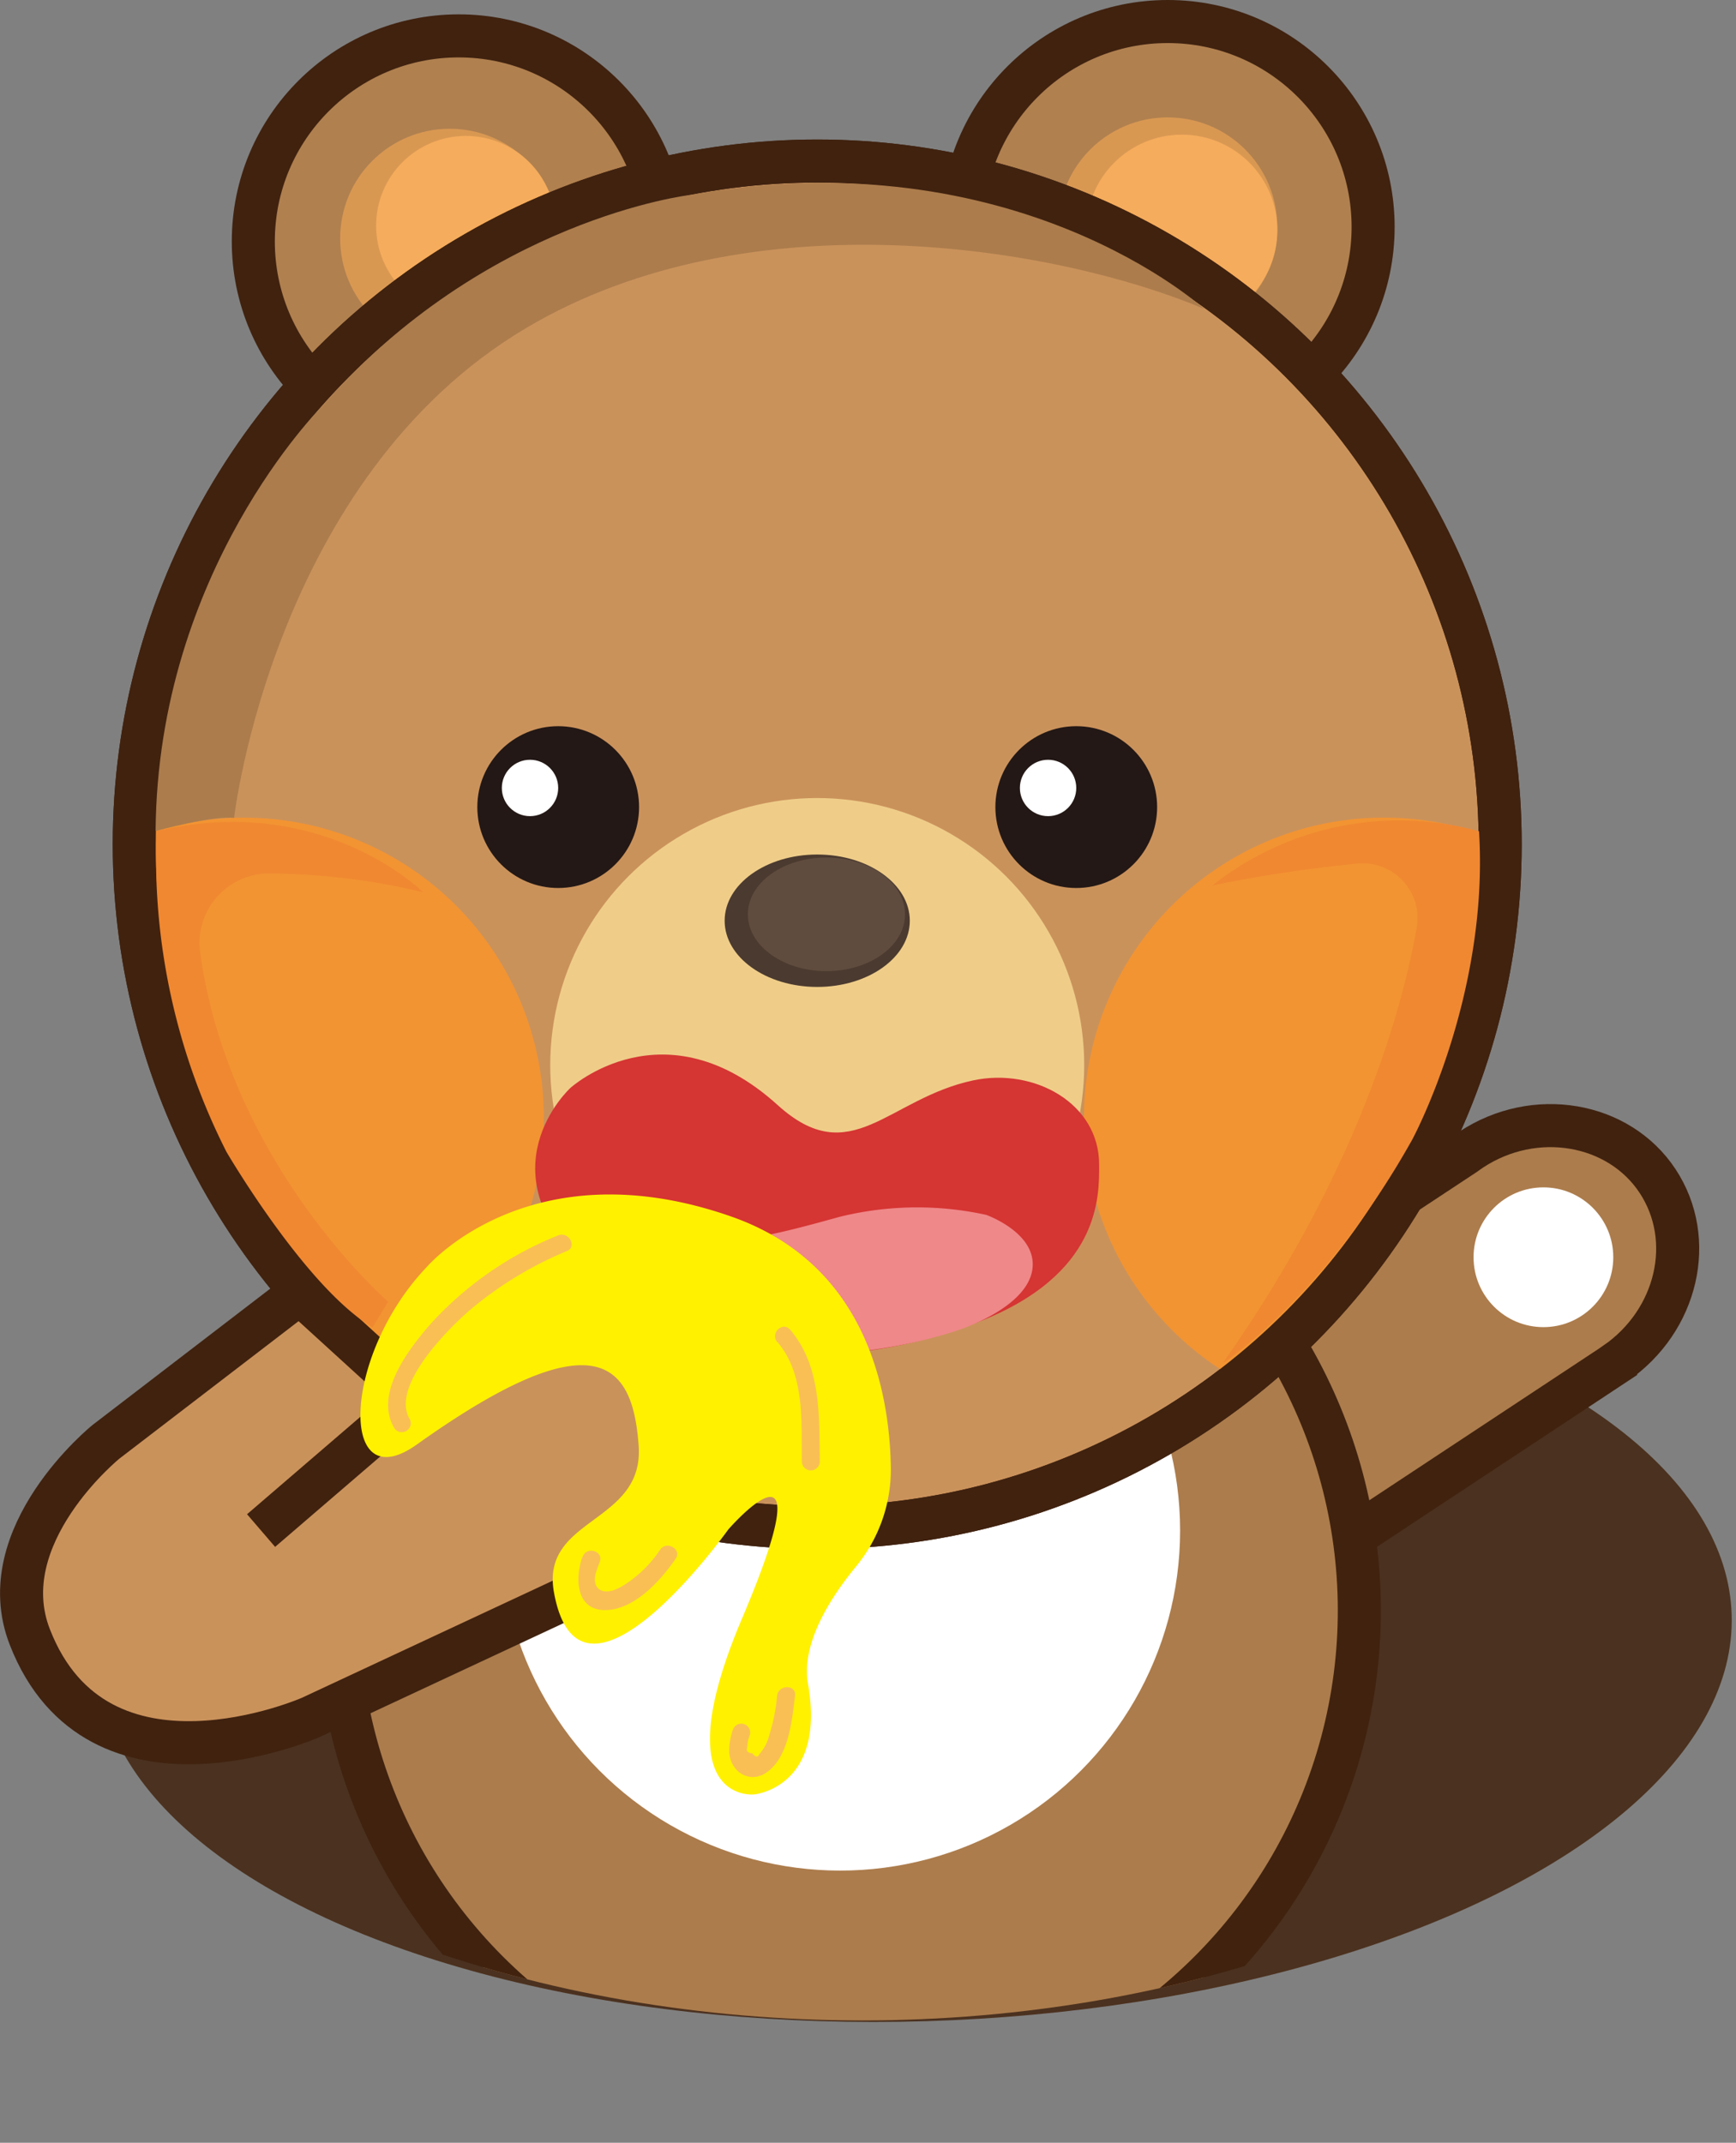 <svg xmlns="http://www.w3.org/2000/svg" xmlns:xlink="http://www.w3.org/1999/xlink" viewBox="0 0 203.27 250.81"><rect x="0" y="0" width="203.27" height="250.81" fill="#808080" stroke="none"/><defs><style>.b84e4d51-345e-4b46-96c5-f5d42d046ce5,.bb4f6bae-4cfb-414d-b0cb-11471254d2d9{fill:none;}.af0aee51-0aeb-4c36-8d4f-b4e7ec2983ae{fill:#4b311f;}.a9e5a787-c1a2-4da3-a515-50a63d8073e5,.b9b58e1c-019f-4754-88ad-3289b2f72999{fill:#ac7c4c;}.a9739050-aa8a-46ae-a369-73a35e933ebe,.a9e5a787-c1a2-4da3-a515-50a63d8073e5,.bb4f6bae-4cfb-414d-b0cb-11471254d2d9,.bd4e74f3-ef7b-471c-856e-76665f2cf8f2,.f8aef023-8621-4b96-b563-af535eb7d40b{stroke:#40220f;stroke-miterlimit:10;}.a9e5a787-c1a2-4da3-a515-50a63d8073e5,.bb4f6bae-4cfb-414d-b0cb-11471254d2d9,.bd4e74f3-ef7b-471c-856e-76665f2cf8f2,.f8aef023-8621-4b96-b563-af535eb7d40b{stroke-width:5.04px;}.a9739050-aa8a-46ae-a369-73a35e933ebe,.fe0eda6d-2068-4adb-a772-4abad88c2ddb{fill:#fff;}.fc0049a4-82bb-4947-b198-11c59625b4f0{clip-path:url(#fb5c9e3e-6d38-4866-bbd4-2be6c4dfd517);}.a9739050-aa8a-46ae-a369-73a35e933ebe{stroke-width:0.51px;}.f8aef023-8621-4b96-b563-af535eb7d40b{fill:#b0804f;}.bbef0cec-7e5f-47dc-886a-798f1b21170c{fill:#d99852;}.b415aa55-7442-47d0-afbc-6aa462127209{fill:#f5ac5c;}.b9c75ce8-063a-4d50-937c-72e5e1224030{fill:#604c3f;}.bd4e74f3-ef7b-471c-856e-76665f2cf8f2{fill:#ca925b;}.a2d9d0b8-521c-463a-a4b6-a30f7b3ed7c1{fill:#efcd89;}.b8ebea56-e5e0-4c10-bc9a-e4a68c1b1331{fill:#f29432;}.af45dc31-e461-4003-b6bf-103815ac65e9{fill:#231815;}.afdfd1a5-6a1e-44c2-bc4a-071862c0fcb6{fill:#4b3a2f;}.b2c388d7-9260-4aed-bc85-065b21922213{fill:#d53533;}.ef6cce0c-e617-4a3a-b74e-61e80a9296cd{fill:#ef8889;}.fe6a4a3e-d9a0-4908-94c2-031b9566b48a{fill:#fff100;}.b2d5a2ed-5806-472e-bedf-3796041b8ddc{fill:#f9bf55;}.a9df3fb1-25a7-4aab-a658-5c974b928757{fill:#f08831;}</style><clipPath id="fb5c9e3e-6d38-4866-bbd4-2be6c4dfd517" transform="translate(-6.82)"><ellipse class="b84e4d51-345e-4b46-96c5-f5d42d046ce5" cx="107.74" cy="166.26" rx="107.74" ry="70.23"/></clipPath></defs><title>小熊</title><g id="e589504d-d065-4a18-ba0d-092cf8f240a6" data-name="圖層 2"><g id="edc4e4e9-9377-4617-b5ed-11283a34a96f" data-name="圖層 1"><ellipse class="af0aee51-0aeb-4c36-8d4f-b4e7ec2983ae" cx="114.47" cy="191.42" rx="95.66" ry="44.69" transform="matrix(1, -0.03, 0.03, 1, -13.11, 3.9)"/><path class="a9e5a787-c1a2-4da3-a515-50a63d8073e5" d="M196,159.57c7.23-5,9.44-14.46,4.91-21.33s-14.38-8.6-21.84-3.67c-.25.17-.5.34-.74.52l-38,25.06L157,185.33l39-25.75Z" transform="translate(-6.82)"/><circle class="fe0eda6d-2068-4adb-a772-4abad88c2ddb" cx="180.72" cy="147.16" r="8.18"/><g class="fc0049a4-82bb-4947-b198-11c59625b4f0"><circle class="a9e5a787-c1a2-4da3-a515-50a63d8073e5" cx="106.2" cy="188.5" r="59.79" transform="translate(-109.01 130.31) rotate(-45)"/></g><circle class="fe0eda6d-2068-4adb-a772-4abad88c2ddb" cx="98.38" cy="179.15" r="39.8"/><circle class="a9739050-aa8a-46ae-a369-73a35e933ebe" cx="136.73" cy="26.57" r="24.05"/><circle class="f8aef023-8621-4b96-b563-af535eb7d40b" cx="136.73" cy="26.57" r="24.05"/><circle class="bbef0cec-7e5f-47dc-886a-798f1b21170c" cx="136.73" cy="26.57" r="12.83"/><circle class="b415aa55-7442-47d0-afbc-6aa462127209" cx="138.38" cy="26.95" r="11.19"/><circle class="a9739050-aa8a-46ae-a369-73a35e933ebe" cx="53.71" cy="28.25" r="24.05"/><circle class="f8aef023-8621-4b96-b563-af535eb7d40b" cx="53.71" cy="28.25" r="24.05"/><circle class="bbef0cec-7e5f-47dc-886a-798f1b21170c" cx="52.66" cy="27.9" r="12.83"/><circle class="b415aa55-7442-47d0-afbc-6aa462127209" cx="54.55" cy="26.42" r="10.51"/><ellipse class="b9c75ce8-063a-4d50-937c-72e5e1224030" cx="82.24" cy="116.17" rx="10.84" ry="7.75"/><circle class="bd4e74f3-ef7b-471c-856e-76665f2cf8f2" cx="95.69" cy="98.82" r="79.97"/><circle class="a2d9d0b8-521c-463a-a4b6-a30f7b3ed7c1" cx="95.69" cy="124.67" r="31.26"/><path class="b8ebea56-e5e0-4c10-bc9a-e4a68c1b1331" d="M70.5,130.84a35.11,35.11,0,0,0-47.95-32.7c0,.23,0,.45,0,.68a79.82,79.82,0,0,0,30.17,62.56A35.1,35.1,0,0,0,70.5,130.84Z" transform="translate(-6.82)"/><path class="b8ebea56-e5e0-4c10-bc9a-e4a68c1b1331" d="M182.48,98.82c0-.13,0-.25,0-.38A35.13,35.13,0,0,0,152,161.64,79.85,79.85,0,0,0,182.48,98.82Z" transform="translate(-6.82)"/><circle class="af45dc31-e461-4003-b6bf-103815ac65e9" cx="65.36" cy="94.47" r="9.47"/><circle class="af45dc31-e461-4003-b6bf-103815ac65e9" cx="126.02" cy="94.47" r="9.47"/><circle class="fe0eda6d-2068-4adb-a772-4abad88c2ddb" cx="62.06" cy="92.23" r="3.3"/><circle class="fe0eda6d-2068-4adb-a772-4abad88c2ddb" cx="122.72" cy="92.23" r="3.3"/><ellipse class="afdfd1a5-6a1e-44c2-bc4a-071862c0fcb6" cx="95.69" cy="107.77" rx="10.84" ry="7.75"/><ellipse class="b9c75ce8-063a-4d50-937c-72e5e1224030" cx="96.77" cy="107.02" rx="9.2" ry="6.65"/><circle class="bb4f6bae-4cfb-414d-b0cb-11471254d2d9" cx="95.69" cy="98.82" r="79.97"/><path class="b2c388d7-9260-4aed-bc85-065b21922213" d="M73.61,127.34s11-10,24.26,2c8.59,7.79,12.88-.74,22.89-2.88,7.13-1.52,14.78,2.66,14.76,9.89,0,3.63.24,12.93-14.46,18.51s-31.81,5.7-45-6S73.61,127.34,73.61,127.34Z" transform="translate(-6.82)"/><path class="ef6cce0c-e617-4a3a-b74e-61e80a9296cd" d="M78.07,149.16A30.93,30.93,0,0,0,95.58,158c11.48,1.88,23.2-2.23,23.2-2.23s8.16-2.51,8.91-7.11c.69-4.31-5.39-6.46-5.39-6.46a37.76,37.76,0,0,0-17.25.25c-8.49,2.36-14.58,3.91-22.22,2.22C74.65,142.9,78.07,149.16,78.07,149.16Z" transform="translate(-6.82)"/><path class="bd4e74f3-ef7b-471c-856e-76665f2cf8f2" d="M37.39,179.15l18-15.47,1.43-.85,11.72-7c22.7-9.48,26.9,2.66,26.9,2.66,7.36,14.5-21.8,28.33-21.8,28.33l-30.43,14.2s-24.93,11-32.89-9.39c-4.66-11.9,8.91-22.87,8.91-22.87l22.69-17.4,13.47,12.28" transform="translate(-6.82)"/><path class="fe6a4a3e-d9a0-4908-94c2-031b9566b48a" d="M56.79,148.3s12-14.13,35.59-5.93c15.77,5.49,18.6,20.27,18.75,29.44A17.82,17.82,0,0,1,107,183.42c-2.91,3.55-6.4,8.94-5.57,13.67,2.14,12.19-6.32,12.95-6.32,12.95s-10.62,1.1-1.39-20.63c10.15-23.9-1.62-10.39-1.62-10.39s-17.31,24.27-20.41,7.4c-1.63-8.88,10.58-8,9.91-17.22s-4.51-15.43-26-.1C46.41,175.6,46.89,158.66,56.79,148.3Z" transform="translate(-6.82)"/><path class="b2d5a2ed-5806-472e-bedf-3796041b8ddc" d="M97.83,157.06c3.26,3.81,2.8,9.27,2.88,14a1.05,1.05,0,0,0,2.1,0c-.09-5.37.2-11.12-3.49-15.44-.88-1-2.36.46-1.49,1.48Z" transform="translate(-6.82)"/><path class="b2d5a2ed-5806-472e-bedf-3796041b8ddc" d="M75,182.25c-.88,2.58-.74,6.4,2.93,6.2,3.29-.17,6.26-3.47,8-6,.76-1.11-1.06-2.17-1.82-1.06a14.24,14.24,0,0,1-4.22,4.14,6.1,6.1,0,0,1-1.08.55c-.7.27-1.79.37-2.2-.52s.19-2,.44-2.77c.44-1.28-1.59-1.84-2-.56Z" transform="translate(-6.82)"/><path class="b2d5a2ed-5806-472e-bedf-3796041b8ddc" d="M92.6,202.51c-.42,1.48-.74,3.16.31,4.46a2.59,2.59,0,0,0,3.38.67c2.86-1.65,3.27-6.26,3.62-9.16.16-1.34-1.94-1.32-2.1,0a21.63,21.63,0,0,1-.93,4.66,5,5,0,0,1-1.12,2.14c-.19.44-.47.42-.85-.06-.55-.05-.75-.29-.59-.72a4.11,4.11,0,0,1,.3-1.43,1,1,0,0,0-2-.56Z" transform="translate(-6.82)"/><path class="b2d5a2ed-5806-472e-bedf-3796041b8ddc" d="M54.77,166.07c-2.2-3.86,4.53-10.53,7.08-12.74a43.28,43.28,0,0,1,11.36-6.9c1.24-.54.17-2.35-1.06-1.82A40.59,40.59,0,0,0,57.2,155c-2.58,3-6.55,8.08-4.24,12.12a1.05,1.05,0,0,0,1.81-1.07Z" transform="translate(-6.82)"/><path class="b9b58e1c-019f-4754-88ad-3289b2f72999" d="M147.81,36.15S125.78,16,87.62,22.82c0,0-24,2.8-43.15,24.8,0,0-19.21,19.11-19.43,49.65,0,0,6.71-1.83,9.19-1.54,0,0,4.57-39.8,34.24-57.36C94.73,22.82,130.58,28.9,147.81,36.15Z" transform="translate(-6.82)"/><path class="a9df3fb1-25a7-4aab-a658-5c974b928757" d="M56.37,104.44S44.59,92.66,25.15,97.28a76.21,76.21,0,0,0,8.19,37.55s9.25,15.85,17.09,20.53l1.84-3s-18.53-16-22-40.76A8.13,8.13,0,0,1,38,102.25,77.48,77.48,0,0,1,56.37,104.44Z" transform="translate(-6.82)"/><path class="a9df3fb1-25a7-4aab-a658-5c974b928757" d="M180,97.3a35.16,35.16,0,0,0-31.21,6.34,160.86,160.86,0,0,1,17.11-2.57,6.41,6.41,0,0,1,6.8,7.52c-1.73,9.74-7,28.73-22.74,51,0,0,11.8-7.61,22.17-26.11C172.17,133.44,181.21,116.7,180,97.3Z" transform="translate(-6.82)"/></g></g></svg>